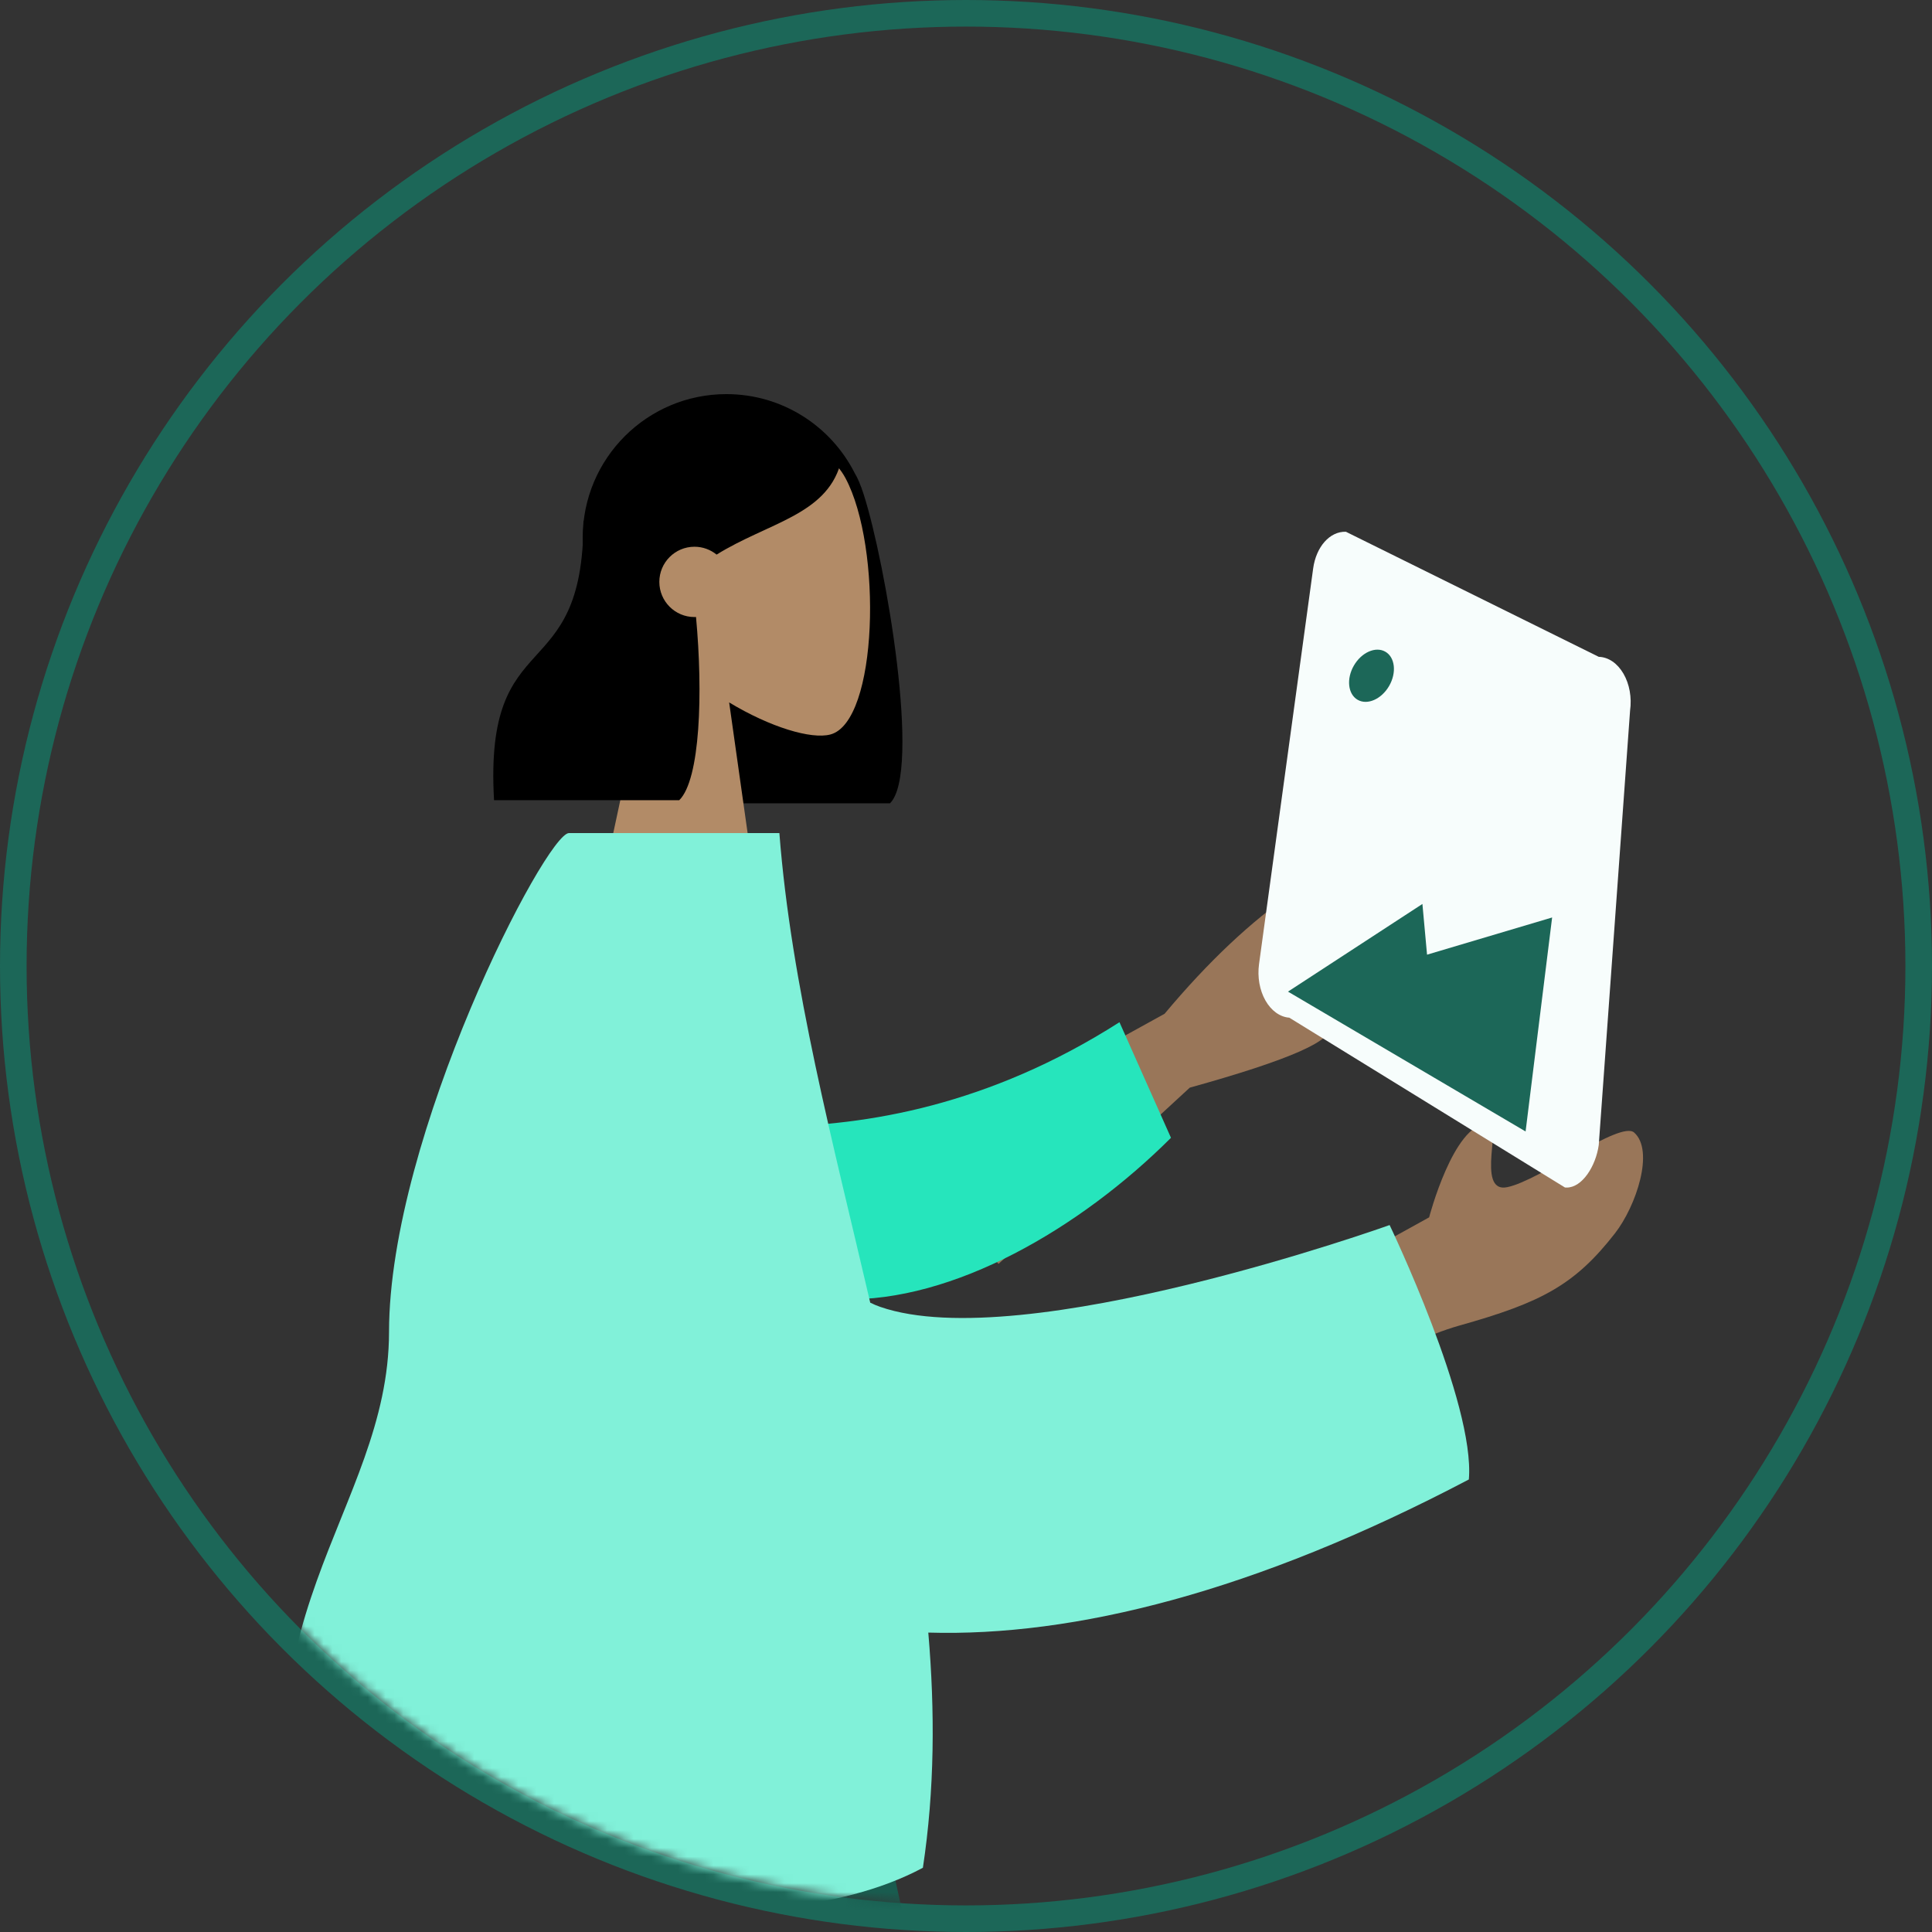 <svg width="218" height="218" viewBox="0 0 218 218" fill="none" xmlns="http://www.w3.org/2000/svg">
<rect x="0" y="0" width="218" height="218" fill="#333333" stroke="none"/>
<circle cx="109" cy="109" r="107.5" stroke="#1C6758" stroke-width="3"/>
<mask id="mask0_0_1" style="mask-type:alpha" maskUnits="userSpaceOnUse" x="3" y="3" width="212" height="212">
<circle cx="109" cy="109" r="106" fill="white"/>
</mask>
<g mask="url(#mask0_0_1)">
<path fill-rule="evenodd" clip-rule="evenodd" d="M52 212L101.082 336.227L134.001 441.25H147L96.674 212L52 212Z" fill="#997659"/>
<path fill-rule="evenodd" clip-rule="evenodd" d="M42.117 212C41.594 255.654 33.972 314.427 32.754 317.149C31.536 319.87 -51.324 386.358 -51.324 386.358L-42.371 395.939C-42.371 395.939 55.397 338.934 59.921 331.331C64.445 323.728 79.174 253.763 91 212H42.117Z" fill="#B28B67"/>
<path fill-rule="evenodd" clip-rule="evenodd" d="M85 430.433L146.804 423.725L101 212H45.644L85 430.433Z" fill="#195C4F"/>
<path fill-rule="evenodd" clip-rule="evenodd" d="M-38.54 370.9L2 418.886C2 418.886 66.05 348.932 76.683 327.596C87.315 306.26 95.799 212 95.799 212H33.478C33.478 212 28.844 294.926 27.23 298.785C25.617 302.644 -38.54 370.9 -38.54 370.9Z" fill="#1C6758"/>
<path d="M81.963 44.471C88.289 44.471 93.767 48.094 96.439 53.378C96.77 53.918 97.109 54.702 97.456 55.787C99.96 63.598 103.976 87.166 100.423 90.641H79.525C79.522 90.574 79.519 90.507 79.516 90.441C71.723 89.261 65.75 82.534 65.75 74.412V60.684C65.75 51.73 73.009 44.471 81.963 44.471Z" fill="black"/>
<path d="M68.674 58.191C69.755 42.759 91.221 46.153 95.397 53.943C99.573 61.732 99.077 81.49 93.68 82.882C91.528 83.437 86.943 82.075 82.276 79.26L85.206 100H67.912L73.866 72.227C70.546 68.326 68.298 63.547 68.674 58.191Z" fill="#B28B67"/>
<path d="M81.604 45.192C89.948 45.192 92.582 49.078 94.824 52.377C93.147 58.136 86.64 58.99 80.858 62.58C80.176 62.026 79.307 61.692 78.361 61.692C76.172 61.692 74.397 63.469 74.397 65.659C74.397 67.85 76.172 69.625 78.361 69.625C78.419 69.625 78.478 69.623 78.536 69.62C79.334 78.186 79.018 87.969 76.643 90.291H55.746C54.582 70.046 65.834 77.885 65.834 58.824C66.535 58.138 67.198 57.459 67.854 56.874L67.831 56.313C67.831 56.313 73.259 45.193 81.604 45.192Z" fill="black"/>
<path d="M167.821 126.783C169.776 125.869 166.371 134.723 170.077 133.955C173.783 133.187 182.83 126.416 184.39 127.79C186.696 129.824 184.639 136.07 182.217 139.177C177.689 144.984 173.939 146.97 164.673 149.571C157.436 151.601 149.028 157.694 148.958 157.745L148.215 144.573L161.258 137.362C161.267 137.327 164.01 126.849 167.821 126.783ZM145.998 100.647C147.462 100.031 150.024 99.659 147.629 103.937C145.234 108.215 142.906 112.823 144.126 114.141C145.346 115.459 148.388 113.618 149.844 115.808C150.814 117.268 145.617 119.573 134.251 122.726L112.675 142.608L101.71 130.763L131.403 114.396C136.341 108.495 141.206 103.912 145.998 100.647Z" fill="#997659"/>
<path fill-rule="evenodd" clip-rule="evenodd" d="M87.249 127.117C97.65 127.007 111.519 124.796 126.317 115.342L132.129 128.386C121.921 138.581 107.568 146.958 95.018 146.603C85.129 146.323 80.074 134.284 87.249 127.117Z" fill="#26E5BC"/>
<path d="M87.942 94C89.271 111.19 94.011 129.004 98.195 146.989C98.563 147.171 98.94 147.331 99.328 147.465C115.429 153.03 156.676 138.275 156.8 138.23C156.8 138.23 166.47 158.365 165.74 166.938C141.596 179.631 121.189 184.706 104.746 184.215C105.505 193.113 105.464 201.977 104.136 210.752C85 221 50.302 211.993 34.842 215.057C25.16 183.412 43.88 170.552 43.896 150.304C43.912 128.13 61.602 94.001 64.205 94H87.942Z" fill="#81F1D9"/>
<path d="M176.783 134C178.528 134 180.062 131.594 180.398 129.197L183.932 80.181C184.139 78.702 183.866 77.181 183.183 76.009C182.5 74.837 181.485 74.146 180.398 74.114L151.866 60.001C150.048 59.944 148.507 61.692 148.171 64.15L142.064 108.792C141.867 110.237 142.129 111.729 142.784 112.886C143.438 114.043 144.422 114.752 145.481 114.832L176.584 133.992C176.651 133.997 176.783 134 176.783 134Z" fill="#F7FDFC"/>
<path d="M172.142 127.671L175.136 103.525L161.023 107.722L160.5 102L145.332 111.891L172.142 127.671Z" fill="#1C6758"/>
<path d="M153.19 78.963C154.286 79.596 155.881 78.894 156.745 77.399C157.608 75.903 157.418 74.171 156.321 73.538C155.225 72.905 153.63 73.606 152.766 75.102C151.903 76.597 152.093 78.329 153.19 78.963Z" fill="#1C6758"/>
</g>
</svg>
